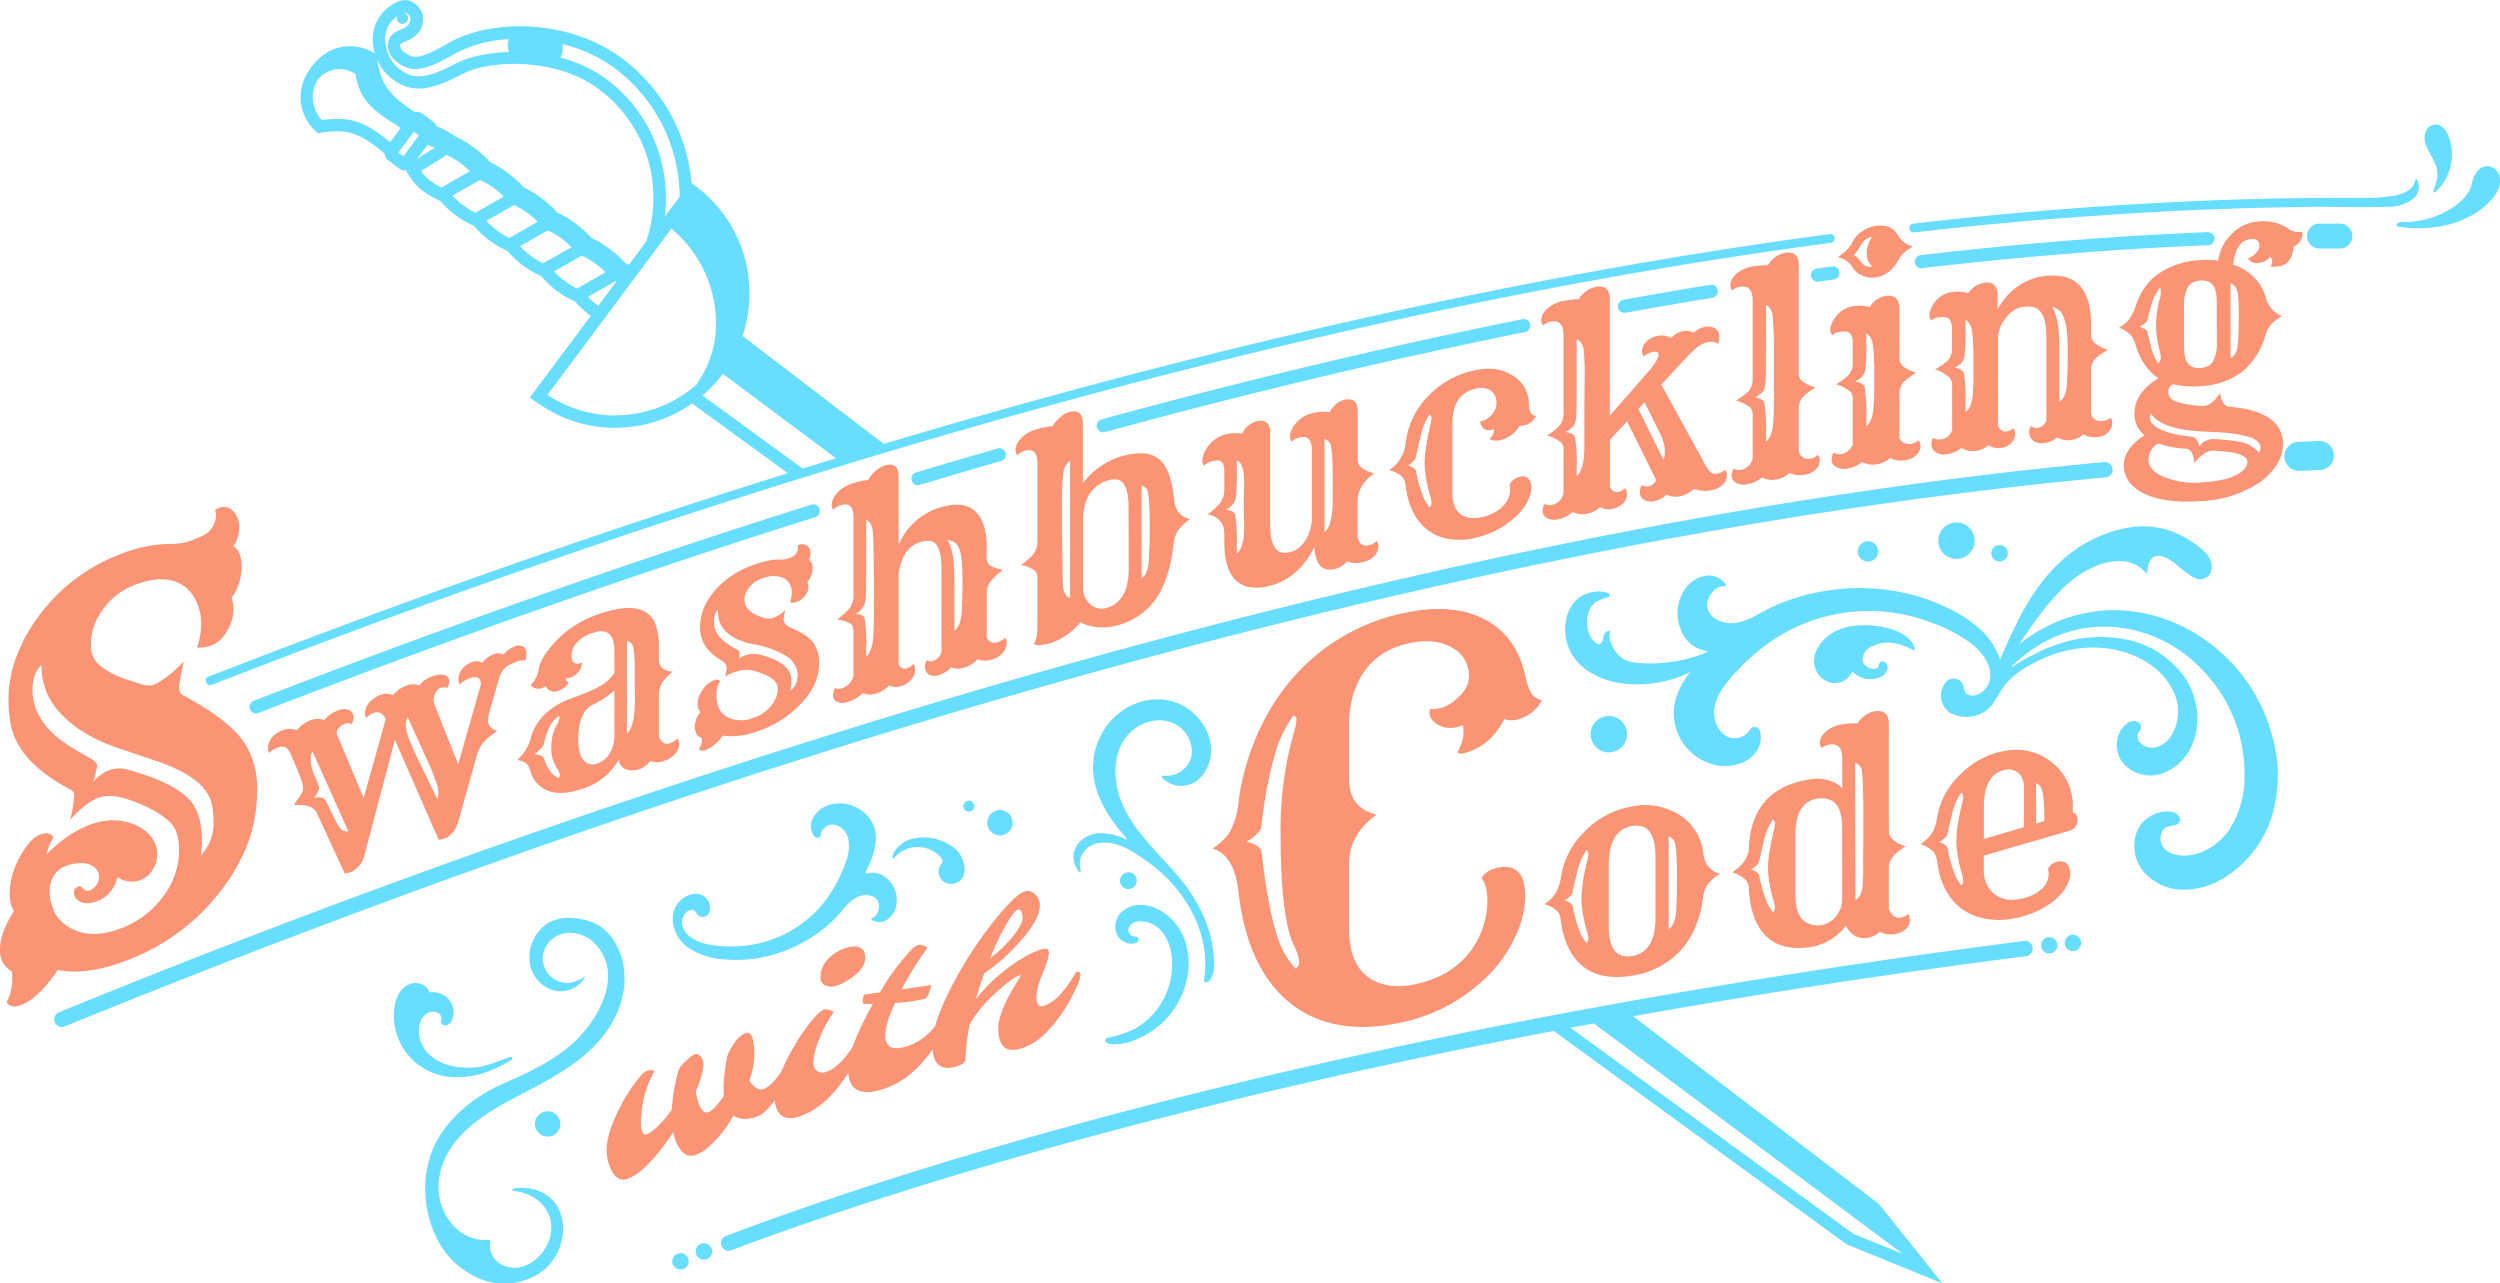 <svg xmlns="http://www.w3.org/2000/svg" viewBox="0 0 601.43 308.77"><defs><style>.cls-1{fill:#67ddff;}.cls-2{fill:#fa9474;}.cls-3,.cls-4{fill:none;stroke:#67ddff;stroke-linecap:round;stroke-miterlimit:10;}.cls-3{stroke-width:6px;}.cls-4{stroke-width:7px;}</style></defs><g id="Layer_2" data-name="Layer 2"><g id="Layer_3" data-name="Layer 3"><polygon class="cls-1" points="463.71 304.27 451.98 289.62 391.28 243.26 381.84 245.02 457.77 301.66 445.88 296.83 376.2 246.08 372.15 246.83 444.26 299.36 467.3 308.76 463.71 304.27"/><path class="cls-1" d="M194.37,113.64,169,95.15a31.34,31.34,0,0,0,3.32-3.3,20.67,20.67,0,0,0,1.57-1.92s0,0,0,0l28.54,21.29,11.43-3.47L178.64,80.82c.31-.91.57-1.83.79-2.76A32.15,32.15,0,0,0,180,66.31c0-.11,0-.23,0-.36A32.22,32.22,0,0,0,167.3,44.74l-.94-.71a41.86,41.86,0,0,0-16.73-30c-13-9.68-31.76-9.45-41.71-3.69-7.34,4.25-8.63,3.72-10.63,2.23-.85-.63-1.18-1.35-.93-2a9.09,9.09,0,0,1,1.18-.6,7.31,7.31,0,0,0,3.37-2.43c1.39-2.27,1.14-4.72-.69-6.3-.87-.76-2.7-2.34-6.17.09A9.7,9.7,0,0,0,89.7,8.48a11.56,11.56,0,0,0,.49,4.39L90,12.72a7,7,0,0,0-.61-.34c-3.23-1.66-9.67-2.69-14.48,3.75-.26.36-.52.74-.77,1.16a11.09,11.09,0,0,0,1.8,14.28l.52.47.7-.1c5.73-.84,8.83-.6,15.39,5.05a.86.86,0,0,0,0,.16,2.09,2.09,0,0,0,.83,1.4l2.63,2a2.13,2.13,0,0,0,1.27.42,2.3,2.3,0,0,0,.45,0,14.21,14.21,0,0,0,3.82,4.84,22.84,22.84,0,0,0,4.4,2.57A22.85,22.85,0,0,0,114,54.34a22.47,22.47,0,0,0,3.72,3.49,22.13,22.13,0,0,0,4.41,2.57,22.11,22.11,0,0,0,3.72,3.49,21.78,21.78,0,0,0,4.4,2.57A22.52,22.52,0,0,0,134,70a22.84,22.84,0,0,0,4.4,2.57A22.4,22.4,0,0,0,142.11,76L127.46,95.64a57.22,57.22,0,0,0,4.93,3.23,32.89,32.89,0,0,0,5,2.26,32.2,32.2,0,0,0,5.3,1.36,31.4,31.4,0,0,0,5.21.43,32.81,32.81,0,0,0,4.72-.35,32,32,0,0,0,13.88-5.51l24.25,17.67ZM135.18,10.57a35.59,35.59,0,0,1,12.66,5.81A38.87,38.87,0,0,1,163.5,47.32l-3.6,4.83a35.6,35.6,0,0,0-14-33.11,32.46,32.46,0,0,0-11.09-5.17,4.42,4.42,0,0,0,.41-3.3ZM92.69,8.75a6.64,6.64,0,0,1,2.9-4.86A1.33,1.33,0,0,0,96,5.46,1.35,1.35,0,1,0,97.63,3.3,1.37,1.37,0,0,0,97,3.06c.55-.15.84.09,1.27.47.9.77.33,1.94,0,2.4a5.49,5.49,0,0,1-2.06,1.28A4.87,4.87,0,0,0,93.73,9.1C93,10.61,93,13,95.5,14.93c3.61,2.69,6.47,2.27,13.92-2a30.1,30.1,0,0,1,13-3.49,3.48,3.48,0,0,0-.3,1.24,3.74,3.74,0,0,0,.4,1.84c-5.13.13-9.72,1.14-12.75,2.72-7.07,3.67-10.69,4.52-14.82.31A9.5,9.5,0,0,1,92.69,8.75Zm.13,8.85c5.87,6,11.78,3.65,18.34.25,6.91-3.59,22.77-4,32.9,3.6a32.57,32.57,0,0,1,11.38,36.68h0l-4.16,5.57h0c-.3-.16-.6-.3-.91-.44a23.31,23.31,0,0,0-3.49-3.22l-.35-.25-.23-.18a21.58,21.58,0,0,0-4.08-2.42A22.2,22.2,0,0,0,138.75,54l-.26-.19-.31-.24a22.13,22.13,0,0,0-4.08-2.42,22.2,22.2,0,0,0-3.47-3.21l-.35-.25-.22-.17A21.64,21.64,0,0,0,126,45.08a21.67,21.67,0,0,0-3.47-3.2l-.22-.16-.35-.27A22,22,0,0,0,117.87,39a21.86,21.86,0,0,0-3.48-3.22l-.25-.18a3.92,3.92,0,0,0-.32-.25,22.6,22.6,0,0,0-4.29-2.52h0a3.27,3.27,0,0,0-.36-.25.71.71,0,0,0-.14-.1,16.54,16.54,0,0,0-4-2.07,2,2,0,0,0-.74-1.05l-2.63-2a2.13,2.13,0,0,0-1.77-.35c-7-4.51-8.29-7.37-9.12-12.71A10.85,10.85,0,0,0,92.82,17.6Zm-11.69,11a29.31,29.31,0,0,0-3.7.27,8,8,0,0,1-.92-9.78,6.63,6.63,0,0,1,9-1.23c1.1,6.42,4.12,8.66,10.91,12.92l-2.57,3.45C88.85,30,85.43,28.59,81.13,28.59Zm15.93,9-1.23-.91,3.72-5,.64.48.58.43-.64.86Zm3.28.62.33-.44,2.2-2.95c.71.28,1.25.52,1.7.73Zm5.84,6.89a19.2,19.2,0,0,1-2.87-1.78,9.32,9.32,0,0,1-2-2.17l6.15-3.88a18.85,18.85,0,0,1,3.43,2.05,19.59,19.59,0,0,1,2.16,1.87Zm8.16,6.08a19.71,19.71,0,0,1-2.91-1.8,19.5,19.5,0,0,1-2.6-2.33l6.64-3.78a19.85,19.85,0,0,1,5.72,4Zm8.15,6.07a19.73,19.73,0,0,1-2.94-1.81A19.12,19.12,0,0,1,117,53.12l6.65-3.78a19.3,19.3,0,0,1,3.52,2.09,20.31,20.31,0,0,1,2.2,1.92Zm8.15,6.08a20,20,0,0,1-5.53-4.12l6.66-3.79a19.54,19.54,0,0,1,3.49,2.07,19.85,19.85,0,0,1,2.22,2Zm8.18,6.08a19.29,19.29,0,0,1-3-1.86,19,19,0,0,1-2.54-2.26l6.67-3.79a19.06,19.06,0,0,1,5.72,4Zm2.6,2,6.69-3.81.21.1L143.9,73.6A20.41,20.41,0,0,1,141.42,71.38Zm26.25,21c-.38.35-.77.68-1.17,1A27.09,27.09,0,0,1,164,95.19,29.37,29.37,0,0,1,131.71,95l12.93-17.34,1.14-1.53,2.71-3.63,2.44-3.27.18-.24,2.74-3.68,4.28-5.74L161.5,55c.38.31.74.63,1.1.95a29.78,29.78,0,0,1,9.63,23.22h0a26.37,26.37,0,0,1-.34,3,24.18,24.18,0,0,1-1,3.83c-.15.45-.32.89-.5,1.33a23.63,23.63,0,0,1-2.09,4Z"/><path class="cls-2" d="M162,272.33q-6.4,9.62-11,11.27-2.18.78-3.67-1.62a10.6,10.6,0,0,1-1.38-5.28c0-2.46.86-5.6,2.76-9.43a40.56,40.56,0,0,1,5.39-8.42,4.17,4.17,0,0,1,1.61-1.27l0,0a2.57,2.57,0,0,1,1.74.07,24.75,24.75,0,0,0-3.11,10.09,18.61,18.61,0,0,0-.15,2.51c.05,2.07.52,3,1.42,2.62a8.68,8.68,0,0,0,2.65-1.93A29.12,29.12,0,0,0,161.6,267a45.44,45.44,0,0,1,1.37-8.55,6,6,0,0,1,.62-1.66,10.81,10.81,0,0,1,.76-.93c.31-.32.62-.63,1-.93a6.39,6.39,0,0,1,1.71-1.28,1.08,1.08,0,0,1,.88,0,1.87,1.87,0,0,1,.64.53,2.64,2.64,0,0,1,.64,1.67q.06,2.28-1.83,6.73.57,3.91,2,4.88a1.1,1.1,0,0,0,1.05.08c.9-.33,2.12-1.6,3.64-3.83a2,2,0,0,1,0-.34v-.4a33.35,33.35,0,0,1,.26-4.93,29.33,29.33,0,0,1,.7-4.18q.25-.63.66-1.41a15.93,15.93,0,0,1,1-1.57,6,6,0,0,1,2.32-2.2c.65-.23,1.11-.25,1.37,0a2.09,2.09,0,0,1,.64,1,15,15,0,0,1,.44,3.84,19.53,19.53,0,0,1-1.21,6.47c1.2,1.73,2.35,2.39,3.44,2,1.37-.5,2.89-2.05,4.56-4.67a27.24,27.24,0,0,0,1.4-2.51q1.13-.48,1.14.57,0,1.54-2.3,5.95a21.08,21.08,0,0,1-4.69,6.27,5.53,5.53,0,0,1-1.59,1c-2.36.85-4.3.78-5.8-.21a27.41,27.41,0,0,1-6.66,8.13,8.94,8.94,0,0,1-2.31,1.29,3,3,0,0,1-2,.12,3.37,3.37,0,0,1-1.53-1.08A9.47,9.47,0,0,1,162,272.33Z"/><path class="cls-2" d="M187,267.12a6.14,6.14,0,0,1-.6-2.76,12.63,12.63,0,0,1,.64-3.92,35.74,35.74,0,0,1,1.75-4.47c.72-1.52,1.52-3,2.42-4.54s1.79-2.86,2.68-4.08q2.93-4,4.34-4.46a2,2,0,0,1,1.36.1,3.55,3.55,0,0,1,1,.5,29.47,29.47,0,0,0-4.62,9.9,10.05,10.05,0,0,0-.27,2.48,2.12,2.12,0,0,0,3,2,7.21,7.21,0,0,0,2.3-1.26,16.57,16.57,0,0,0,2.07-2,25.15,25.15,0,0,0,3.49-5.22c.75-.3,1.14-.1,1.16.61a9,9,0,0,1-1,3.11,40.75,40.75,0,0,1-2,3.93,40.06,40.06,0,0,1-2.3,3.48,28.75,28.75,0,0,1-2.83,3.31,18.15,18.15,0,0,1-7.15,4.72Q188.49,269.89,187,267.12Zm18.81-32.63a13.84,13.84,0,0,1-2.22,1.56,12.23,12.23,0,0,1-2.07,1,5.65,5.65,0,0,1-1.59.3,3.08,3.08,0,0,1-1.28-.24,1.9,1.9,0,0,1-1.26-1.83,5.88,5.88,0,0,1,.39-2.34,6.61,6.61,0,0,1,1.24-2,9.69,9.69,0,0,1,4.27-2.81c1.67-.55,2.89-.59,3.68-.12a2.39,2.39,0,0,1,1.2,2.12,4.12,4.12,0,0,1-.66,2.44A9.45,9.45,0,0,1,205.84,234.49Z"/><path class="cls-2" d="M212.25,262.07q-8.07,2.52-8.24-4.67-.12-5,6-15.89c-.43,0-.82,0-1.18,0H208a.41.41,0,0,1-.41-.26,1.53,1.53,0,0,1-.06-.59,4.59,4.59,0,0,1,.32-1.39l3.84-.53a55.63,55.63,0,0,1,7.55-10.25,4.7,4.7,0,0,1,1.38-1.07,2,2,0,0,1,.72-.11,4,4,0,0,1,.66.11,2.38,2.38,0,0,1,1.13.58,79.58,79.58,0,0,0-6.22,10q5.82-.75,7.12-1.08c-.42,2-.92,3.15-1.51,3.34a34.26,34.26,0,0,1-7.2,1q-2.4,5.16-2.34,8.06.09,4,5.21,2.38,5.73-1.8,9.29-8.76c.76-.3,1.15-.09,1.16.62a8.25,8.25,0,0,1-1,3.11,38.85,38.85,0,0,1-2,3.86,37.23,37.23,0,0,1-2.4,3.44,29.41,29.41,0,0,1-3,3.31A20.39,20.39,0,0,1,212.25,262.07Z"/><path class="cls-2" d="M230,256.59q-5.55,1.62-5.71-5-.12-5.61,5.61-16.06a94.41,94.41,0,0,1,11-16.13c2.51-2.93,4.38-4.56,5.61-4.92a2.38,2.38,0,0,1,2.42.6,3.37,3.37,0,0,1,1.22,2.5,6.58,6.58,0,0,1-.54,2.77,17.32,17.32,0,0,1-1.56,2.79,31.1,31.1,0,0,1-2.31,3c-.9,1-1.84,2-2.85,3a38.72,38.72,0,0,1-6.12,5c-.69,1.9-1.37,4-2,6.23a41.58,41.58,0,0,1,11.85-10.23,17.78,17.78,0,0,1,3.69-1.68c1-.29,1.61-.29,1.82,0a1.91,1.91,0,0,1,.15,1.41,12.46,12.46,0,0,1-.68,2.25l-1,2.68a16.48,16.48,0,0,0-1.29,4.92c0,1.86.63,2.62,1.77,2.29a9.87,9.87,0,0,0,4.16-3,23.67,23.67,0,0,0,3.53-5.08c.76-.28,1.15-.06,1.17.65a8.85,8.85,0,0,1-1,3c-.68,1.47-1.35,2.76-2,3.88s-1.4,2.25-2.23,3.39a29.42,29.42,0,0,1-2.67,3.17,14.81,14.81,0,0,1-6.22,4.18c-2,.58-3.44.46-4.3-.36s-1.33-2.24-1.37-4.24q-.09-3.85,4.24-10.93c.89-1.45,1.27-2.16,1.15-2.13-1.35.4-3.4,1.88-6.13,4.46a31,31,0,0,0-6.09,7.32,48.78,48.78,0,0,0-1.06,8.51C232.19,255.59,231.46,256.16,230,256.59Zm8.16-26a33.66,33.66,0,0,0,5.57-5.39q2.32-2.91,2.28-4.53a3.16,3.16,0,0,0-.32-1.39c-.21-.4-.47-.55-.78-.46a3,3,0,0,0-1.2,1.07,22.74,22.74,0,0,0-1.61,2.47A67.91,67.91,0,0,0,238.14,230.63Z"/><path class="cls-2" d="M44.3,167.41a1.93,1.93,0,0,1-1.21-1.87,17,17,0,0,1,.35-2.67l.74-3.76a29.75,29.75,0,0,1-4,3.69c-.66.46-1.25.86-1.79,1.2a9.06,9.06,0,0,1-1.61.82,5.78,5.78,0,0,1-3.1-.32l-2.77-.89q-5.24-1.7-7.65-4.28a6.45,6.45,0,0,1-1.38-4.52,13.78,13.78,0,0,1,2.76-8,16.42,16.42,0,0,1,7.54-6q7.25-2.86,11.74-.06a9.06,9.06,0,0,1,3.3,3.92,12.54,12.54,0,0,1,1.18,5.38,17.51,17.51,0,0,1-1,5.7,8,8,0,0,0,4-.7,7.78,7.78,0,0,0,3.16-3.16,10.53,10.53,0,0,0,1.18-2.54,9,9,0,0,0,.43-2.71,9.53,9.53,0,0,0-.46-2.82,12.94,12.94,0,0,0,2.42-7.38c0-2.6-.66-4.26-2-5A7.52,7.52,0,0,0,57.53,127,5.47,5.47,0,0,0,56,122.84a3.33,3.33,0,0,0-1.55-.84,2.74,2.74,0,0,0-1.59.1,4,4,0,0,0-1.12.63,3.81,3.81,0,0,1,.23,1.46,5.61,5.61,0,0,1-.75,2.39,4.84,4.84,0,0,1-1.87,2,23.23,23.23,0,0,1-2.38,1.1,14.45,14.45,0,0,1-5.64,1.17,33.18,33.18,0,0,0-12.77,2.63A43.24,43.24,0,0,0,9.67,147.75a38.59,38.59,0,0,0-5.61,10,28.13,28.13,0,0,0-2,9.89,32.44,32.44,0,0,0,.64,7.21q1.83,7.8,11.91,13.79l2.12,1.2c.73.37,1.1.77,1.1,1.18a24,24,0,0,1-1,6.26q3.68-4.11,6.73-5.32c2-.78,4.66-.58,8,.62Q38,194.87,41.08,198q2,2,2,6.47a18.38,18.38,0,0,1-4.14,11.59,22.11,22.11,0,0,1-9.38,7.11q-8.22,3.24-13.52-.48a10.2,10.2,0,0,1-2.93-3.15c-.26-.6-.62-1.72-.66-1.85a11,11,0,0,1-.52-2.85,8.4,8.4,0,0,1,.35-2.73,6.53,6.53,0,0,1,.6-1.35,5.86,5.86,0,0,1,2-2,11.31,11.31,0,0,1,3.15-1c1.89-.32,4-.13,5.26,1.48a2.79,2.79,0,0,1,.42,2.54,3.63,3.63,0,0,1-2.06,2.41,1.39,1.39,0,0,1-1.27-.08,4.15,4.15,0,0,1-.56-.55c-.68-.68-1.58-.17-1.93.58a2.18,2.18,0,0,0,.94,2.49,3.86,3.86,0,0,0,2.5.64,7.65,7.65,0,0,0,6.82-6,.2.2,0,0,1,.32-.12,6,6,0,0,0,7.07-.45,7,7,0,0,0,1.94-7.26C36,198.9,30.39,197,26,197.38a17,17,0,0,0-4.81,1.19,27.27,27.27,0,0,0-6.88,4.14,28.6,28.6,0,0,0-3.09,2.86,12.19,12.19,0,0,1,1.66-4.11c-.66-1.06-1.76-1.28-3.31-.67s-3.14,2.37-4.75,5.27A19,19,0,0,0,3,210.4a17.28,17.28,0,0,0-.66,4.71,8.06,8.06,0,0,0,1,4.1Q0,224.49,0,228.29a5.77,5.77,0,0,0,2.88,5.45,4.33,4.33,0,0,1,.05.66v.93a11.21,11.21,0,0,1-1.32,5.72q.92,1.74,3.57.69,4.14-1.63,8.74-8.4,7.26,1.41,17.09-2.48a50.8,50.8,0,0,0,22.72-17.38,43.5,43.5,0,0,0,6.05-11,36.48,36.48,0,0,0,2.07-12.51,19.75,19.75,0,0,0-3.17-11.43Q55.07,173.19,44.3,167.41Zm4,38.37a23.74,23.74,0,0,0,.28-3.95q-.11-6.32-3-9.46-4-4.25-15.07-7.28a7.49,7.49,0,0,0-4.78.4,11,11,0,0,0-3.28,2.59c0-.18.12-.46.24-.83s.22-.77.31-1.18.21-.95.35-1.62-.4-1.35-1.59-2l-3.45-2Q7.82,174.46,7.82,166q0-4.14,2.19-6a15.84,15.84,0,0,0,4.37,11.39q5.24,5.85,15.31,9l8.17,2.77a40.07,40.07,0,0,1,5.89,2.5,21.13,21.13,0,0,1,3.89,2.58,12.28,12.28,0,0,1,2.61,3.26q1.13,2,1.13,6.43A11.23,11.23,0,0,1,48.33,205.78Z"/><path class="cls-2" d="M126.33,158.91a3.83,3.83,0,0,0,.31-1.72,1.84,1.84,0,0,0-.77-1.63,2.32,2.32,0,0,0-2.14,0,6,6,0,0,0-2.54,1.89,3.08,3.08,0,0,0-2.55,0,5.68,5.68,0,0,0-2.58,2,2.82,2.82,0,0,0-2.57-.14,5,5,0,0,0-2.35,1.69,3.74,3.74,0,0,0-.85,2.17,2.59,2.59,0,0,0,.35,1.5,6.27,6.27,0,0,1,2.3-1.47c1.78-.65,2.71-.18,2.77,1.4l-5.48,19.24-5.76-14.46.06.15a4.21,4.21,0,0,1-.19-1.36,3.17,3.17,0,0,1,.46-1.59,2.32,2.32,0,0,1,1.24-1.08,2,2,0,0,1,1.54,0,2.49,2.49,0,0,0,.48-1.48,1.48,1.48,0,0,0-1.2-1.61,3.08,3.08,0,0,0-1.28-.09,10.18,10.18,0,0,0-2.09.58,5.94,5.94,0,0,0-2.58,2,4.28,4.28,0,0,0-3.22.06,7.34,7.34,0,0,0-3.15,2.28,3.51,3.51,0,0,0-3-.06,6,6,0,0,0-2.72,1.88,3.83,3.83,0,0,0-1,2.32c0,.71.11,1.15.34,1.31A4.19,4.19,0,0,1,90,171.49c1.15-.42,2.08.07,2.8,1.47L87.49,192,81,176.5A2,2,0,0,1,81.6,175a2.39,2.39,0,0,1,.57-.49,5.3,5.3,0,0,1,1-.44,1.87,1.87,0,0,1,1.4.1,2.55,2.55,0,0,0,.47-1.48,1.92,1.92,0,0,0-1-1.86,3.5,3.5,0,0,0-2.8.13A7.45,7.45,0,0,0,78,173.24a4.51,4.51,0,0,0-3.36.08,7,7,0,0,0-3.19,2.36,4.7,4.7,0,0,0-3.42,0,5.51,5.51,0,0,0-2.7,1.87,4,4,0,0,0-.85,2.27c0,.71.12,1.15.35,1.31a4.49,4.49,0,0,1,2-1.28,2.36,2.36,0,0,1,2.08.05,4.81,4.81,0,0,1,1.23,2l1.29,3c.34.84.62,1.55.84,2.14s.38,1.09.49,1.5a5.86,5.86,0,0,1,.15,1.39c0,.51-.75,1.73-2.26,3.67l1.82.07c2,.11,3.24.78,3.78,2l6.68,14.43a5.21,5.21,0,0,0,1.37-.26,4,4,0,0,0,1.15-.66,6.25,6.25,0,0,0,2.2-3.34L95,178l10.52,24a5,5,0,0,0,1.41-.28c1.52-.55,2.62-1.87,3.31-4l4.51-16.14a9.06,9.06,0,0,1,1.76-3.22,16,16,0,0,1,3.24-2.55,2.24,2.24,0,0,1-1.41-.62,3.49,3.49,0,0,1-.65-.74,2.24,2.24,0,0,1-.27-1.23,8,8,0,0,1,.35-2.05l2.27-7.85a5.08,5.08,0,0,1,2.61-3.43,13.65,13.65,0,0,1,1.75-.74A3.42,3.42,0,0,1,126.33,158.91ZM82.1,199.5a7.45,7.45,0,0,1-1.29-1.91l-1.73-3.5c-.17-.38-.32-.7-.44-.94l-.44-.75c-.36-.54-1.27-.7-2.74-.48a3.07,3.07,0,0,0,.91-1.2,2.67,2.67,0,0,0,.28-.66,2.16,2.16,0,0,0,.08-.75,8.86,8.86,0,0,0-.8-2.13,14.72,14.72,0,0,1-1-2.83,5,5,0,0,1-.16-.93c0-.27,0-.69,0-1.28a1.87,1.87,0,0,1,.44-1.33L83.8,200A2,2,0,0,1,82.1,199.5Zm23.09-7.27-5.57-11.54-.7-1.7c-.25-.55-.47-1.09-.66-1.6a14.41,14.41,0,0,1-.46-1.47,7.41,7.41,0,0,1-.17-1.65,3.77,3.77,0,0,1,.44-1.77l5.64,12.43.85,2.21c.23.6.42,1.12.55,1.54a9.4,9.4,0,0,1,.29,1.07,8,8,0,0,1,.07,1.24A2.26,2.26,0,0,1,105.19,192.23Z"/><path class="cls-2" d="M161.14,178.81q-1.71.58-2.64-1.62V167.14a5.8,5.8,0,0,1,.86-3,12.18,12.18,0,0,1,2.57-2.61,3.8,3.8,0,0,1-2.65-.82,3.26,3.26,0,0,1-.78-2.41v-2.72a15.43,15.43,0,0,0-.79-5.36q-2.42-6.28-13.36-2.59a25.63,25.63,0,0,0-10.86,6.85q-3.53,3.84-3.9,6.55a6.58,6.58,0,0,1-1.94,3.77,2,2,0,0,0,1.19.8,2.44,2.44,0,0,0,1.37,0,5.23,5.23,0,0,0,1.09-.51,2.3,2.3,0,0,0,2.92,1.13,4.35,4.35,0,0,0,2.67-2.14c-.51,0-.76-.27-.76-.85v-.1a3.16,3.16,0,0,0,1.23-.19,4.09,4.09,0,0,0,2.67-3.51c-1.69.62-2.54.05-2.54-1.69a4.69,4.69,0,0,1,1.26-3.15,8.57,8.57,0,0,1,3.87-2.33c1.74-.59,3-.52,3.9.22s1.29,2.21,1.29,4.42v5a10.21,10.21,0,0,1-3.43,3.13,21.2,21.2,0,0,1-2.7,1.35q-1.52.65-4.7,1.81a17.51,17.51,0,0,0-5.81,3.55,12.64,12.64,0,0,0-3.49,5.83,10.2,10.2,0,0,1-3.27,5.26,5.5,5.5,0,0,1,2,.7,2.71,2.71,0,0,1,1.11,1.78,7.15,7.15,0,0,0,2.1,3.55q3.53,3.27,10.57.89a15.28,15.28,0,0,0,8.66-6.95,2.84,2.84,0,0,0,1.84,2.32,3.48,3.48,0,0,0,1.45.2A7.14,7.14,0,0,0,154,185a6.35,6.35,0,0,0,2.43-1.89,5,5,0,0,0,3.36-.07,5.49,5.49,0,0,0,2.72-1.79,3.62,3.62,0,0,0,.9-2.13,2.12,2.12,0,0,0-.44-1.44A4,4,0,0,1,161.14,178.81Zm-26.79,8.38c-1.61-.77-2.77-2.37-3.49-4.78q-.2-.67-2.22-1,2.09-1.71,2.22-2.46a14.84,14.84,0,0,1,1.58-4.52,8.06,8.06,0,0,1,1.91-2.16.38.38,0,0,1,.28.39,3.83,3.83,0,0,1-.41,1.2l-.52,1a9.32,9.32,0,0,0-.54,1.27,9.21,9.21,0,0,0-.38,1.62,20,20,0,0,0-.15,2.9,8.79,8.79,0,0,0,1.59,4.52,2.64,2.64,0,0,1,.45,1.26A1,1,0,0,1,134.35,187.19ZM147.81,177a8.05,8.05,0,0,1-1.08,4.15,5.41,5.41,0,0,1-2.89,2.48,2.92,2.92,0,0,1-3.59-.9,5.81,5.81,0,0,1-.85-2.06,11.76,11.76,0,0,1-.29-2.65c0-4.49,1.16-7.31,3.49-8.48a20.53,20.53,0,0,0,5.21-3.47Zm4.95-8.61q-.09,6.66-1.94,8.06V154.15a2.19,2.19,0,0,1,1.15.71c.4.41.64,2,.73,4.79,0,.78,0,1.59,0,2.45s0,1.89,0,3.09Z"/><path class="cls-2" d="M190,150.9c-1-.54-1.47-1.13-1.47-1.78a13.76,13.76,0,0,1,.38-2.36,7.87,7.87,0,0,1-3.22,2,5.48,5.48,0,0,1-3.07-.53,6.61,6.61,0,0,1-2.61-1.64,3.3,3.3,0,0,1-.69-1.11,4.07,4.07,0,0,1-.21-1.37,3.85,3.85,0,0,1,.35-1.57,6.65,6.65,0,0,1,4.35-3.53,6.4,6.4,0,0,1,4.4-.06,3.53,3.53,0,0,1,1.63,1.32,3.84,3.84,0,0,1,.64,2.19,7.4,7.4,0,0,1-.42,2.46,3,3,0,0,0,1.85-.22,3.89,3.89,0,0,0,1.7-1.34,3.29,3.29,0,0,0,.89-2,2.83,2.83,0,0,0-.29-1.38,4.82,4.82,0,0,0,1.28-3.12,2.45,2.45,0,0,0-.89-2.2,3.37,3.37,0,0,0,.38-1.68,2.13,2.13,0,0,0-.77-1.68,2.06,2.06,0,0,0-1.75-.31,2.16,2.16,0,0,0-.58.25,1.9,1.9,0,0,1,.1.72,2.3,2.3,0,0,1-.5,1.21,3.19,3.19,0,0,1-1.74,1.13,5.87,5.87,0,0,1-2.1.33,15.56,15.56,0,0,0-1.71.05,19.54,19.54,0,0,0-3.94,1,21.69,21.69,0,0,0-9.74,6.09,15.66,15.66,0,0,0-2.83,4.26,11.87,11.87,0,0,0-1,4.83,8,8,0,0,0,1.21,4.44,8.31,8.31,0,0,0,1.61,1.9,15.91,15.91,0,0,0,2.29,1.67,2.16,2.16,0,0,1,1.27,1.78,6.46,6.46,0,0,1-.41,2.15,8.53,8.53,0,0,1,2.62-1.17,7.36,7.36,0,0,1,5.2,0,13.07,13.07,0,0,1,3.41,1.53,4.25,4.25,0,0,1,1.09,1.11,2.74,2.74,0,0,1,.42,1.57,5.31,5.31,0,0,1-.45,2,8.64,8.64,0,0,1-5.62,4.91,7.49,7.49,0,0,1-6.13-.26,4.74,4.74,0,0,1-1.87-1.92,7.08,7.08,0,0,1-.68-3.35,5.72,5.72,0,0,1,.86-3.34c-.28-.38-.74-.47-1.37-.27a5.76,5.76,0,0,0-2.72,2.14,8.83,8.83,0,0,0-.94,1.66,5.22,5.22,0,0,0-.37,2,2.77,2.77,0,0,0,.64,1.87,6.66,6.66,0,0,0-1.34,3.29,4,4,0,0,0,.42,2,1.6,1.6,0,0,0,1.16.86,2.33,2.33,0,0,1,.15.9,3.14,3.14,0,0,1-.74,1.77q.42.75,1.53.39a9.38,9.38,0,0,0,4.19-3.51,17.42,17.42,0,0,0,7.82-.85,25.76,25.76,0,0,0,10.75-6.55,18.38,18.38,0,0,0,3.39-4.68,12,12,0,0,0,1.24-5.43,8.13,8.13,0,0,0-1.43-4.91C194.58,153.24,192.7,152,190,150.9Zm-21.77,25.7.41.64s0,.08.05.12Zm23.56-13a4.1,4.1,0,0,1-1.76,2.6,5.74,5.74,0,0,0,.38-2.33c0-2.62-1.83-4.52-5.49-5.73-2.3-.94-4.22-1.08-5.78-.43-.63.27-1.08.48-1.34.62a5,5,0,0,0,.13-1.28c0-.33-.22-.61-.67-.82a14.53,14.53,0,0,1-4.15-3,5.36,5.36,0,0,1-1.31-3.63,3.63,3.63,0,0,1,.93-2.9q-.28,6.43,8.39,8.28a21.17,21.17,0,0,1,8,2.86,5.53,5.53,0,0,1,2.8,4.62A4.7,4.7,0,0,1,191.75,163.57Z"/><path class="cls-2" d="M240.06,154.45a1.88,1.88,0,0,1-2.67-1.28V142.68a4.82,4.82,0,0,1,.9-2.78,18,18,0,0,1,3-2.81,8,8,0,0,1-3.24-1.14,2.51,2.51,0,0,1-.68-2.08v-2.25a16.86,16.86,0,0,0-.7-5.18q-2.22-6.81-10.31-4.4a15.62,15.62,0,0,0-10.18,9.09V114.61q0-3.61-3.31-2.63a7.4,7.4,0,0,0-4,3.5,17.75,17.75,0,0,0-3.6.76,8.76,8.76,0,0,0-3.85,2.29,5.61,5.61,0,0,0-1,1.47,3.39,3.39,0,0,0-.34,1.43,1.73,1.73,0,0,0,.45,1.19,3.88,3.88,0,0,1,1.8-1.11q3-.89,3,2.93v19a5,5,0,0,1-1.06,3,17.52,17.52,0,0,1-2.86,2.56,9.28,9.28,0,0,1,3.31,1.12c.4.28.61,1,.61,2.1v10.32a4.21,4.21,0,0,1-2.67,3,2.43,2.43,0,0,1-1.8,0,3.69,3.69,0,0,0-.45,1.88,1.7,1.7,0,0,0,.92,1.4,3.39,3.39,0,0,0,2.79,0,7.74,7.74,0,0,0,3.36-2.07,4.89,4.89,0,0,0,3.3.09,6.93,6.93,0,0,0,3.12-1.94,3.7,3.7,0,0,0,2.83.17,5.06,5.06,0,0,0,2.5-1.58,3.55,3.55,0,0,0,.93-2.28q0-1.16-.48-1.44a3.36,3.36,0,0,1-1.48,1,1.52,1.52,0,0,1-2-1V138.13a11.47,11.47,0,0,1,.55-2.64q1.31-4.08,4.65-5.07a6.41,6.41,0,0,1,2.09-.29q3,.1,3,6.63v20a3.15,3.15,0,0,1-2,2.25,1.93,1.93,0,0,1-1.48-.17,2,2,0,0,0-.48,1.32,2.27,2.27,0,0,0,.93,2.13,3,3,0,0,0,2.49.1,6.17,6.17,0,0,0,2.81-1.84,4.47,4.47,0,0,0,3.16.06,7.42,7.42,0,0,0,3.26-2,5.24,5.24,0,0,0,3.44.05,5,5,0,0,0,2.71-1.73,3.74,3.74,0,0,0,.85-2.15,2.08,2.08,0,0,0-.35-1.36A3.86,3.86,0,0,1,240.06,154.45Zm-29.8-11.13v3c0,.25,0,.63,0,1.13s0,1.35-.05,2.54-.06,2.28-.12,3.26c-.18,2.24-.74,3.83-1.71,4.76v-2.18a38.36,38.36,0,0,0-.38-7.12c-.17-.6-.9-.94-2.18-1a4.69,4.69,0,0,0,2.18-2.36q.09-.41.24-1.23c.1-.55.14-3.14.14-7.77V125.05c.73.28,1.25,1.07,1.55,2.39.15.63.24,3.89.28,9.8l.07,3.26Zm21.13,3.49q-.19,3.81-1.8,4.93V139.68c0-1.55-.06-3.12-.19-4.74a15,15,0,0,0-1.42-5.07,5.62,5.62,0,0,1,1.64.6,2.83,2.83,0,0,1,1.11,1.41,10.7,10.7,0,0,1,.63,3c.12,1.28.19,3,.19,5S231.5,144.28,231.39,146.81Z"/><path class="cls-2" d="M282.44,120.07c-.49-5.13-1.82-8.44-4-9.9a6.58,6.58,0,0,0-3.82-1.11,16.12,16.12,0,0,0-4.2.54,17.5,17.5,0,0,0-3.26,1.19,19.36,19.36,0,0,0-6.66,5.4V101.85q0-3.61-3.33-2.71-2,.56-4,3.4a18.13,18.13,0,0,0-3.65.69,8.48,8.48,0,0,0-3.88,2.2,5.66,5.66,0,0,0-1,1.45,3.42,3.42,0,0,0-.34,1.41,1.76,1.76,0,0,0,.45,1.2,3.86,3.86,0,0,1,1.82-1.06c2-.55,3,.46,3,3v19a4.78,4.78,0,0,1-1.07,3,17,17,0,0,1-2.87,2.49,7.79,7.79,0,0,1,3.33,1.37,2.48,2.48,0,0,1,.61,2v9.31c0,1,0,2.18-.06,3.4a5.85,5.85,0,0,1-.78,2.93c.5.44,1.83.37,4-.22a15.38,15.38,0,0,0,7.18-5,7.45,7.45,0,0,0,2,.78,12.91,12.91,0,0,0,6.73,0,16.39,16.39,0,0,0,9.73-6.84q3.06-4.7,4-13a7.32,7.32,0,0,1,1-3,13.76,13.76,0,0,1,2.91-2.77C284,124.34,282.66,122.76,282.44,120.07Zm-25,23.74a1.61,1.61,0,0,1-1.05-.74,3.49,3.49,0,0,1-.59-1.59c-.09-.63-.16-2.14-.2-4.54,0-1.11,0-2.7-.06-4.76s-.05-3.69-.07-4.89v-6.23a53.66,53.66,0,0,1,.36-7.4,4.19,4.19,0,0,1,1.61-2.85Zm14.1-7.06q0,8-5.4,9.51a3.92,3.92,0,0,1-3.81-.87,5.07,5.07,0,0,1-1.78-4.17V125.07a12.36,12.36,0,0,1,.55-3.9,7.9,7.9,0,0,1,5.59-5.65,4.86,4.86,0,0,1,2-.15q2.81.41,2.81,6.71Zm4.88-2.5c-.11,2.53-.7,4.16-1.78,4.87V116.81a2.43,2.43,0,0,1,1.16.75q.62.64.75,5.5c0,.86,0,1.7.05,2.51s0,1.83,0,3.05S276.53,131.71,276.4,134.25Z"/><path class="cls-2" d="M329.3,131.17q-2.08.51-2.7-1.92v-8.64c0-2.6,1.32-4.84,4-6.74a7.29,7.29,0,0,1-3.39-1.65,3,3,0,0,1-.58-2.13V99q0-3.61-3.36-2.79a5.64,5.64,0,0,0-3.38,2.94,11.13,11.13,0,0,0-4.28.28,7.27,7.27,0,0,0-3.89,2.43,5.78,5.78,0,0,0-1.05,1.65,4,4,0,0,0-.35,1.52,1.81,1.81,0,0,0,.46,1.21,3.71,3.71,0,0,1,1.82-1c2-.5,3,.53,3,3.07v17A11.35,11.35,0,0,1,314,130.1a7.48,7.48,0,0,1-1.59,1.72,5.36,5.36,0,0,1-2,1,4.59,4.59,0,0,1-2,.1q-2.87-.57-2.86-6.93V104.15q0-3.62-3.36-2.79a5.66,5.66,0,0,0-3.38,2.94,11,11,0,0,0-4.23.27,7.83,7.83,0,0,0-5,4.66,4.84,4.84,0,0,0-.35,1.62,1.79,1.79,0,0,0,.46,1.21,3.32,3.32,0,0,1,1.56-1,13.69,13.69,0,0,1,1.4-.28c1.26-.15,1.89.73,1.89,2.62V118a5.46,5.46,0,0,1-1,3,14.17,14.17,0,0,1-3,2.71q4,.9,4,4.79v2.07q0,6.17,2.6,8.88a6.27,6.27,0,0,0,3.35,1.79,12.49,12.49,0,0,0,5.26-.38,14.15,14.15,0,0,0,6-3.3,18.45,18.45,0,0,0,4.47-6q.36,6.45,4.95,5.32a6,6,0,0,0,2.9-1.78,6.26,6.26,0,0,0,3.72.15,5.35,5.35,0,0,0,2.9-1.58,3.24,3.24,0,0,0,.92-2.05,2.2,2.2,0,0,0-.45-1.48A3.69,3.69,0,0,1,329.3,131.17Zm-30-5.21a27.39,27.39,0,0,1-.16,3.79c-.42,1.93-.95,3.06-1.6,3.37V131a38.68,38.68,0,0,0-.39-7.18c-.17-.62-.91-1-2.21-1.16a6.83,6.83,0,0,0,1.58-1.24,3.82,3.82,0,0,0,.78-1.67,49.27,49.27,0,0,0,.24-6.71v-2.18q1,0,1.56,2.4a23.72,23.72,0,0,1,.2,3.9l-.1,4.45Zm21.34-5.91q-.09,6.66-2,7.89V105.63a2.45,2.45,0,0,1,1.17.8q.61.66.75,4.86c0,.77,0,1.59.05,2.45s0,1.89,0,3.09Z"/><path class="cls-2" d="M358.32,105.53a1.65,1.65,0,0,0,1.17.43,5,5,0,0,0,1.48-.07,6.58,6.58,0,0,0,1.31-.45,7.67,7.67,0,0,0,3.3-3,4.84,4.84,0,0,0,1.15-.12,4,4,0,0,0,2.75-2.24c-1.12-.2-1.67-1.12-1.67-2.75a7.82,7.82,0,0,0-3.64-6.81q-3.82-2.64-9.42-1.42a21.54,21.54,0,0,0-11,6,19.22,19.22,0,0,0-5.56,11.34,9,9,0,0,1-4,6.67,7.19,7.19,0,0,1,3.24,1.67,4.38,4.38,0,0,1,.75,2.18q.88,7.06,5.17,10.46a11.46,11.46,0,0,0,5.07,2.22,15.79,15.79,0,0,0,6.25-.18A21.78,21.78,0,0,0,361,127a20.05,20.05,0,0,0,2.83-2,15.74,15.74,0,0,0,2.34-2.35,11.21,11.21,0,0,0,1.62-2.67,6.67,6.67,0,0,0,.61-2.66,3.13,3.13,0,0,0-.59-2,1.85,1.85,0,0,0-2-.66,3.53,3.53,0,0,0-2.65,2,4.68,4.68,0,0,1,.13,1.18,5.66,5.66,0,0,1-1.8,4,8.74,8.74,0,0,1-2.18,1.58,11,11,0,0,1-2.86,1,7.63,7.63,0,0,1-2.81.15q-4.26-.59-4.26-6.27V102.06q0-7.29,5.53-8.51a4.69,4.69,0,0,1,3.73.4A3.47,3.47,0,0,1,360,97a3.67,3.67,0,0,1-.4,1.72,5,5,0,0,1-3.53,2.69c.35,1.66,1.26,2.33,2.75,2l.26-.06a2.07,2.07,0,0,0,.36-.11A2.81,2.81,0,0,1,358.32,105.53Zm-14.24,13.81a6.91,6.91,0,0,1,.29,1.81,1.36,1.36,0,0,1-.45.94,14.83,14.83,0,0,1-1.28-2,31.89,31.89,0,0,1-2-6.77c-.11-.56-.75-1-1.93-1.29,1.18-.81,1.82-1.52,1.93-2.13q.47-2.23,1.18-5.21a14.53,14.53,0,0,1,2.1-5,1.14,1.14,0,0,1,.45,1.07,8.07,8.07,0,0,1-.29,1.6c-.31,1.23-.59,2.64-.85,4.21-.15.82-.27,1.62-.36,2.41a30.44,30.44,0,0,0-.13,3.24A31.84,31.84,0,0,0,344.08,119.34Z"/><path class="cls-2" d="M413.09,113.94a1.79,1.79,0,0,1-1.81-.59,12.21,12.21,0,0,1-1.63-2.64l-10-18.19,5.46-5.86c.77-.84,1.47-1.56,2.11-2.16a14,14,0,0,1,1.76-1.44,5.61,5.61,0,0,1,2.11-.79,2.52,2.52,0,0,1,2.19.49,3.68,3.68,0,0,0,.32-1.77,2.12,2.12,0,0,0-1-2,3.47,3.47,0,0,0-2.52-.32,5,5,0,0,0-2.63,1.4,3.58,3.58,0,0,0-2.63-.4,5.12,5.12,0,0,0-2.8,1.67,4.28,4.28,0,0,0-3.19-.53,4.86,4.86,0,0,0-2.8,1.44,3.17,3.17,0,0,0-1,2,2.65,2.65,0,0,0,.36,1.49,5.42,5.42,0,0,1,2.34-1.08c.83-.16,1.25.09,1.25.76s-.72,1.91-2.17,3.7L387.27,100v-28q0-3.61-3.39-3A6.57,6.57,0,0,0,379.8,72a17.83,17.83,0,0,0-3.69.4,7.76,7.76,0,0,0-3.92,1.89,5,5,0,0,0-1.07,1.37,3.16,3.16,0,0,0-.34,1.39,1.87,1.87,0,0,0,.46,1.24,3.5,3.5,0,0,1,1.84-.92q3.06-.59,3.06,3.23v19a4.5,4.5,0,0,1-1.08,2.92,15.65,15.65,0,0,1-2.93,2.27,9,9,0,0,1,3.42,1.62,2.72,2.72,0,0,1,.59,2v10.29a3.67,3.67,0,0,1-2.73,2.76,2.57,2.57,0,0,1-1.84-.21,3.31,3.31,0,0,0-.46,1.83,1.9,1.9,0,0,0,.94,1.49,3.65,3.65,0,0,0,2.86.33,7.08,7.08,0,0,0,3.44-1.73,5.2,5.2,0,0,0,3.39.43,6.36,6.36,0,0,0,3.19-1.62,4,4,0,0,0,2.9.46,4.84,4.84,0,0,0,2.56-1.26,3,3,0,0,0,1-2.18c0-.81-.17-1.34-.49-1.56a3.12,3.12,0,0,1-1.52.89,1.73,1.73,0,0,1-2.07-1.25V105.8l4.11-4.44,7,14.12a2.83,2.83,0,0,1-.82,1.06,2.19,2.19,0,0,1-2.57.15,2.51,2.51,0,0,0-.49,1.74,2,2,0,0,0,.95,1.81,3.5,3.5,0,0,0,2.55.3,5.61,5.61,0,0,0,2.88-1.55,4.84,4.84,0,0,0,3.24.39,6.94,6.94,0,0,0,3.41-1.79,6.92,6.92,0,0,0,3.95.38,5.25,5.25,0,0,0,3-1.43,3.11,3.11,0,0,0,.93-2,2.22,2.22,0,0,0-.46-1.5A3.47,3.47,0,0,1,413.09,113.94ZM381.15,97.88l0,4.47v2c0,.51,0,1.1,0,1.78v2q-.1,4.91-1.84,6.38v-2.18a37.46,37.46,0,0,0-.4-7.16c-.17-.61-.92-1-2.24-1.25,1.3-.69,2-1.4,2.24-2.13.07-.26.15-.66.25-1.21s.15-3.12.15-7.75V81.56a3.45,3.45,0,0,1,1.68,2.53,58.08,58.08,0,0,1,.23,7.23Zm19,12.7-6-12.2,1.48-1.62,3.13,6.31a22.46,22.46,0,0,1,1.25,2.71,14.4,14.4,0,0,1,.38,1.47,9.53,9.53,0,0,1,.14,1.71A2.91,2.91,0,0,1,400.14,110.58Z"/><path class="cls-2" d="M435.47,110.36a2.33,2.33,0,0,1-2.74-1.79V98.25a4.25,4.25,0,0,1,.92-2.66,17.56,17.56,0,0,1,3.11-2.39,9,9,0,0,1-3.34-1.6,2.79,2.79,0,0,1-.69-2.2V63.87q0-3.61-3.31-3.07a6.41,6.41,0,0,0-4.1,3,18.05,18.05,0,0,0-3.7.31,7.53,7.53,0,0,0-3.93,1.79,4.49,4.49,0,0,0-1.08,1.34,3.14,3.14,0,0,0-.35,1.39,1.9,1.9,0,0,0,.47,1.24,3.37,3.37,0,0,1,1.85-.87c2.05-.34,3.07.77,3.07,3.31V91.22a4.42,4.42,0,0,1-1,2.89,15,15,0,0,1-3,2.23A10.76,10.76,0,0,1,421.06,98a2.79,2.79,0,0,1,.59,2v10.32a3.56,3.56,0,0,1-2.74,2.69,2.58,2.58,0,0,1-1.85-.26,3.26,3.26,0,0,0-.46,1.82,2,2,0,0,0,.94,1.52,3.69,3.69,0,0,0,2.87.39,6.9,6.9,0,0,0,3.46-1.63,5.35,5.35,0,0,0,3.42.51,5.92,5.92,0,0,0,3.22-1.61,5.6,5.6,0,0,0,3.51.5,4.77,4.77,0,0,0,2.83-1.33,3.06,3.06,0,0,0,.94-2,2.3,2.3,0,0,0-.47-1.52A3.37,3.37,0,0,1,435.47,110.36ZM426.78,94.8c0,.25,0,.63,0,1.13s0,1.35-.05,2.54-.06,2.26-.13,3.24c-.18,2.21-.76,3.73-1.75,4.54v-2.18a37.67,37.67,0,0,0-.4-7.17c-.18-.62-.93-1.06-2.25-1.31,1.3-.66,2.05-1.35,2.25-2.08.07-.25.15-.65.25-1.19s.15-3.13.15-7.75V73.28a3.51,3.51,0,0,1,1.58,2.59,97.81,97.81,0,0,1,.33,9.83V89c0,1,0,2,0,2.81Z"/><path class="cls-2" d="M445.61,64.24A5,5,0,0,0,448,66.3a5.92,5.92,0,0,0,3.27.43,6.38,6.38,0,0,0,3.1-1.35,8,8,0,0,0,2.16-2.52,7.29,7.29,0,0,1,1.7-2.23,7.67,7.67,0,0,1,.92-.66c.32-.21.64-.43,1-.68a5.59,5.59,0,0,1-3.48-2.58q-1.65-2.91-5.37-2.37a8,8,0,0,0-3.33,1.3,6.67,6.67,0,0,0-2.31,2.6A8,8,0,0,1,443.29,61l-1.13.87c.4.12.75.24,1.06.35A4.9,4.9,0,0,1,445.61,64.24ZM447,60.08a8.24,8.24,0,0,0,.45-.75,7.8,7.8,0,0,1,.43-.7,10,10,0,0,1,.75-.88,2.9,2.9,0,0,1,1.72-.7,7.17,7.17,0,0,0-1.26,3.33,8,8,0,0,0,.12,1.71,2.77,2.77,0,0,0,.31.79,7.24,7.24,0,0,0,.42.61c.14.2.28.4.41.63a2.5,2.5,0,0,1-2.35-.76A15.3,15.3,0,0,1,447,62.15a2.45,2.45,0,0,0-1-.81A4.23,4.23,0,0,0,447,60.08Z"/><path class="cls-2" d="M459.44,106.83a2.56,2.56,0,0,1-2.49-1.41V94.63a4.14,4.14,0,0,1,.93-2.65A17.07,17.07,0,0,1,461,89.65,9.72,9.72,0,0,1,457.65,88a2.83,2.83,0,0,1-.7-2.21V74.32q0-3.61-3.41-3.12a5.57,5.57,0,0,0-3.72,2.68,9.44,9.44,0,0,0-4.08-.21,6.31,6.31,0,0,0-4,2.38,6.58,6.58,0,0,0-1.07,1.78,4.42,4.42,0,0,0-.35,1.59,1.94,1.94,0,0,0,.46,1.26,3,3,0,0,1,1.59-.8,13.57,13.57,0,0,1,1.43-.14c1.28,0,1.92.91,1.92,2.81v4.89a4.25,4.25,0,0,1-1.09,2.87,14.35,14.35,0,0,1-2.95,2.13,10.88,10.88,0,0,1,3.45,1.75,2.88,2.88,0,0,1,.59,2.06v10.69a3.54,3.54,0,0,1-2.45,2.23,3.18,3.18,0,0,1-2.16-.26,3.22,3.22,0,0,0-.46,1.81,2,2,0,0,0,.94,1.54,3.76,3.76,0,0,0,2.89.45,6.77,6.77,0,0,0,3.46-1.57,5.55,5.55,0,0,0,3.49.57,6,6,0,0,0,3.28-1.55,5.62,5.62,0,0,0,3.51.56,4.68,4.68,0,0,0,2.84-1.28,2.91,2.91,0,0,0,.94-2,2.35,2.35,0,0,0-.46-1.53A3.77,3.77,0,0,1,459.44,106.83Zm-8.56-15.14c0,.31,0,.72,0,1.24s0,1.15,0,1.91-.07,1.87-.18,3.31c-.13,2.1-.71,3.55-1.72,4.37v-2.18a39,39,0,0,0-.4-7.21c-.18-.64-.93-1.1-2.26-1.38a5.68,5.68,0,0,0,1.61-1.09,3.31,3.31,0,0,0,.8-1.59,47.68,47.68,0,0,0,.25-6.68V80.21a3.29,3.29,0,0,1,1.52,2.46,22.14,22.14,0,0,1,.33,3.13c0,.63,0,1.26.05,1.91s0,1.23,0,1.77,0,1,0,1.3Z"/><path class="cls-2" d="M505.81,101.26a2.32,2.32,0,0,1-2.76-1.76V89a4.06,4.06,0,0,1,.93-2.62,16.6,16.6,0,0,1,3.13-2.23,9.55,9.55,0,0,1-3.36-1.76,2.89,2.89,0,0,1-.7-2.23V78q0-6.19-2.6-9.15a7.46,7.46,0,0,0-3.38-2.15,14.34,14.34,0,0,0-11.77,2.28,15.7,15.7,0,0,0-4.72,5.48V71.28a3.92,3.92,0,0,0-.73-2.65,3,3,0,0,0-2.63-.59,5.91,5.91,0,0,0-3.73,2.5,8.48,8.48,0,0,0-3.85-.29,6.24,6.24,0,0,0-4.07,2.27,6.31,6.31,0,0,0-1.05,1.75,4.24,4.24,0,0,0-.35,1.58,2,2,0,0,0,.46,1.27,2.87,2.87,0,0,1,1.6-.76,14.31,14.31,0,0,1,1.43-.09c1.29,0,1.93,1,1.93,2.86V84a4.11,4.11,0,0,1-1.1,2.84,13.44,13.44,0,0,1-3,2A9.38,9.38,0,0,1,469,90.83a2.78,2.78,0,0,1,.63,2.07v10.42a3.05,3.05,0,0,1-2.76,2.39,2.71,2.71,0,0,1-1.86-.35,2.92,2.92,0,0,0-.37,1.65,2.29,2.29,0,0,0,.88,1.65,3.49,3.49,0,0,0,2.85.6,6.61,6.61,0,0,0,3.49-1.47,5.49,5.49,0,0,0,3.4.68,5.39,5.39,0,0,0,3.09-1.35,4.53,4.53,0,0,0,5.43-.46,2.9,2.9,0,0,0,1-2.1,1.89,1.89,0,0,0-.5-1.54,2.74,2.74,0,0,1-1.53.78,1.9,1.9,0,0,1-2.1-1.4V81a9.09,9.09,0,0,1,2.16-4.88,7.7,7.7,0,0,1,1.87-1.57,5.77,5.77,0,0,1,2.23-.74,7.13,7.13,0,0,1,2.23.08c2.1.46,3.16,2.85,3.16,7.18v20a2.53,2.53,0,0,1-2.1,1.88,2.2,2.2,0,0,1-1.53-.43,1.67,1.67,0,0,0-.5,1.23,2.7,2.7,0,0,0,1,2.31,3.57,3.57,0,0,0,2.63.53,6,6,0,0,0,3.12-1.36,4.92,4.92,0,0,0,3.18.64,5.5,5.5,0,0,0,3.12-1.39,5.25,5.25,0,0,0,3.33.66,4,4,0,0,0,2.71-1.23,3.11,3.11,0,0,0,.88-2,2.25,2.25,0,0,0-.37-1.43A3.18,3.18,0,0,1,505.81,101.26ZM474.75,88.49c0,.31,0,.72,0,1.23s0,1.12,0,1.86-.06,1.84-.15,3.3q-.23,3.11-1.76,4.29V97a38,38,0,0,0-.4-7.19c-.18-.63-.93-1.1-2.26-1.42a5.4,5.4,0,0,0,1.61-1,3.42,3.42,0,0,0,.8-1.58,45.66,45.66,0,0,0,.25-6.65V76.92a3.47,3.47,0,0,1,1.53,2.51,20.74,20.74,0,0,1,.3,3.15c0,.62.07,1.25.08,1.9s0,1.23,0,1.77,0,1,0,1.29ZM497.26,92q-.18,3.78-1.84,4.6V83.85c0-1.54-.06-3.13-.2-4.76a16.65,16.65,0,0,0-1.46-5.33,7,7,0,0,1,1.48.78,3.72,3.72,0,0,1,1.18,1.64,12.55,12.55,0,0,1,.77,3.3,45.15,45.15,0,0,1,.26,5.45Q497.45,88.25,497.26,92Z"/><path class="cls-2" d="M550.56,55a11,11,0,0,0-7.25-1.72,9.81,9.81,0,0,0-6.42,3,10.75,10.75,0,0,0-3.24,6.43,22.43,22.43,0,0,0-4.31-.12,19.13,19.13,0,0,0-10.59,3.64,13.34,13.34,0,0,0-3.06,3.33,17,17,0,0,0-1.84,3.85,12.23,12.23,0,0,1-1.54,3.26,7,7,0,0,1-2.55,2.16,8.2,8.2,0,0,1,2.87,1.81,6.52,6.52,0,0,1,1.14,2.33q1.72,5.61,5.51,8c-3.85,2.38-5.78,5.19-5.78,8.46a6.64,6.64,0,0,0,2.41,5.32,11.22,11.22,0,0,0-2.14,1.56c-1.9,1.81-2.84,3.65-2.84,5.53,0,2.81,1.43,5,4.31,6.62q5,2.76,14.5,2.08a27.4,27.4,0,0,0,13.63-4.33,15.14,15.14,0,0,0,4.25-4.27,9,9,0,0,0,1.57-4.91,7.41,7.41,0,0,0-.94-4q-2.7-4.45-11.93-5.17a2,2,0,0,1-1.4-.86,4.68,4.68,0,0,1-.77-2.5c-1.54,2.27-3,3.32-4.48,3.13a21.92,21.92,0,0,1-6.48-1.14,2.64,2.64,0,0,1-1.2-1,2.69,2.69,0,0,1-.34-1.42,2.11,2.11,0,0,1,1.11-1.63,21,21,0,0,0,6.68.45,17.89,17.89,0,0,0,9.89-3.4,17.18,17.18,0,0,0,5.65-8.8,9.67,9.67,0,0,1,.6-1.55A8.24,8.24,0,0,1,549,76.1,6.72,6.72,0,0,1,545,71.3q-1.68-5.47-7.76-7.66.63-5.87,4.38-6.14c1.29-.09,1.94.48,1.94,1.7a2.59,2.59,0,0,1-.74,1.58,4.91,4.91,0,0,1-2,1.37,2.17,2.17,0,0,0,2.1,1.12c1.63-.12,2.68-.63,3.14-1.53a1.41,1.41,0,0,1,.57,1.15,1.49,1.49,0,0,1-.5,1.15,4,4,0,0,0,1.71.08q3.54-.26,3.91-4.8a3.34,3.34,0,0,0,2.07-3.6A3.81,3.81,0,0,1,550.56,55ZM519.15,87.42a15.26,15.26,0,0,1-1.91-4.92l-.67-2.77c-.06-.28-.69-.67-1.87-1.17,1.16-.6,1.78-1.07,1.87-1.41.25-1.11.58-2.4,1-3.85a11.5,11.5,0,0,1,2-4,.56.56,0,0,1,.26.49v.8a4.87,4.87,0,0,1-.23,1.29,23,23,0,0,0-.9,6.36,21.8,21.8,0,0,0,.9,6.27,5.69,5.69,0,0,1,.23,1.66A1.58,1.58,0,0,1,519.15,87.42ZM540,112.73q-2.25,2.74-9.73,3.28a20,20,0,0,1-9.92-1.37q-3.45-1.59-3.45-3.87a4.2,4.2,0,0,1,2.38-4.06,24,24,0,0,0,6.68,1.23,1.77,1.77,0,0,1,1.22.82,4.44,4.44,0,0,1,.62,2.67c1.8-2.08,3.32-3.09,4.54-3a28.25,28.25,0,0,1,5.58.63,5.3,5.3,0,0,1,2,.84,1.6,1.6,0,0,1,.75,1.33A2.37,2.37,0,0,1,540,112.73Zm-17.68-10.09a25.42,25.42,0,0,0,3.66.81q2,.28,6.9.51a33.94,33.94,0,0,1,7.78,1.05,5.57,5.57,0,0,1,2.41,1.15,2,2,0,0,1,.74,1.44,1.88,1.88,0,0,1-.41,1.23,8,8,0,0,0-4.57-2.55,46.92,46.92,0,0,0-6.82-.65,4.44,4.44,0,0,0-1.55.56,2.21,2.21,0,0,0-1.33,1.32c-.33-1.49-.89-2.3-1.67-2.42q-10.15-1.12-10.29-4.73a1.26,1.26,0,0,1,.3-.89C518.24,100.8,519.86,101.85,522.29,102.64Zm11-20.29a8.7,8.7,0,0,1-1,4.69,3,3,0,0,1-1.24,1.08,5.11,5.11,0,0,1-1.72.41,4.87,4.87,0,0,1-1.72-.16,3.19,3.19,0,0,1-1.47-1.22c-.49-.66-.74-2.07-.74-4.24V73.63a8.74,8.74,0,0,1,1-4.73,3,3,0,0,1,1.21-1,5.11,5.11,0,0,1,1.72-.41,4.87,4.87,0,0,1,1.72.16,3.25,3.25,0,0,1,1.47,1.22c.49.66.74,2.07.74,4.24Zm5-11.92a45.08,45.08,0,0,1,.27,6.42q0,3.24-.23,5.88c-.16,1.86-.75,3-1.77,3.44V68.11A2.84,2.84,0,0,1,538.29,70.43Z"/><path class="cls-2" d="M352.56,230.26a19.51,19.51,0,0,0,3.85-6.23,20.09,20.09,0,0,0,1.42-7.32c0-2.45-.47-4.26-1.39-5.43q1-1.93,4.06-2.56c2.06-.43,3.64-.07,4.75,1.06s1.67,3.11,1.67,5.94a23.05,23.05,0,0,1-2.21,9.23,32.73,32.73,0,0,1-6.21,9.23,41.33,41.33,0,0,1-22.12,11.95q-15.81,3.24-26-4.82Q300,233,297.9,214.24q-1-8.56-6.18-10.11a14.07,14.07,0,0,0,3.94-3.66,18,18,0,0,0,2.27-7.36,57.09,57.09,0,0,1,2-9.46,56.1,56.1,0,0,1,3.85-9.73,53.78,53.78,0,0,1,5.72-9,48.56,48.56,0,0,1,28.85-17.56q11.81-2.43,19.57,2.05,7,4.08,9,13.12,1,4.5,2.48,5.3a6,6,0,0,0,1.52.62A8.73,8.73,0,0,1,365.4,173a5.6,5.6,0,0,1-3.51,0q-3.33,6.49-9.39,8.11a2.17,2.17,0,0,1-1.94-.1,9.3,9.3,0,0,0,1.51-5.5,3.26,3.26,0,0,0-.18-1.08,6.81,6.81,0,0,1-4.73.47q-3.15-1.2-3.27-3.35a3.14,3.14,0,0,1,.18-1q3.76.34,7.15-3.2a6.48,6.48,0,0,0,2.19-4.78,8.44,8.44,0,0,0-1.1-4,7.72,7.72,0,0,0-2.78-2.65q-4.12-2.49-10.3-1.22-10.55,2.16-13.7,12.45a26.85,26.85,0,0,0-1,7.76v12.49q0,7,6.67,8.59-6.68,4.65-6.67,12.07v15.28q0,11.75,9.15,13.65a16.78,16.78,0,0,0,6.55-.17A25.91,25.91,0,0,0,347,234.5,20.45,20.45,0,0,0,352.56,230.26ZM311.66,233a1.69,1.69,0,0,0,.9-1.49,10.39,10.39,0,0,0-1.27-4q-3.21-6.83-3.21-26.69a85.07,85.07,0,0,1,3.39-25.31,10.45,10.45,0,0,0,.43-2.44.8.8,0,0,0-.79-.89,32.12,32.12,0,0,0-4.06,8.07,100.69,100.69,0,0,0-3.57,18.49c-.13,1.09-1.32,2.35-3.58,3.76,2.26.57,3.45,1.38,3.58,2.42q2.17,18.74,5.57,24.47A18.67,18.67,0,0,0,311.66,233Z"/><path class="cls-2" d="M377.17,227.66a18.32,18.32,0,0,1-1.47-4.81,20.27,20.27,0,0,0-.45-2.64,2.7,2.7,0,0,0-.61-1,7.3,7.3,0,0,0-3.14-1.71,7.91,7.91,0,0,0,3.67-4.81,14.68,14.68,0,0,0,.36-1.67,19.18,19.18,0,0,1,5.72-11,20.53,20.53,0,0,1,11.33-6,15.4,15.4,0,0,1,11.59,2.11,12.62,12.62,0,0,1,5.58,9,7.46,7.46,0,0,0,.89,2.93,5.76,5.76,0,0,0,3.14,2.18,11.15,11.15,0,0,0-2.9,2.44,7,7,0,0,0-1.13,3q-1,8.08-5.41,12.93a19.49,19.49,0,0,1-11.63,6.08q-7.8,1.34-12.25-2.5A12.48,12.48,0,0,1,377.17,227.66Zm4.47-.8a1.29,1.29,0,0,0,.47-.92,7,7,0,0,0-.3-1.82,32.27,32.27,0,0,1-1.35-7.09,30.19,30.19,0,0,1,.13-3.24c.09-.79.2-1.58.33-2.39.28-1.56.58-3,.89-4.17a8.18,8.18,0,0,0,.3-1.59,1.18,1.18,0,0,0-.47-1.09,13.81,13.81,0,0,0-2.11,4.85c-.48,1.95-.88,3.68-1.19,5.16q-.16.93-1.95,2.07c1.19.36,1.84.81,1.95,1.34a32.69,32.69,0,0,0,2,6.87A15.73,15.73,0,0,0,381.64,226.86Zm11-28.14q-5.61,1-5.61,9.33V222.9q0,8,5.58,7.09t5.65-9V206.14Q398.26,197.77,392.64,198.72Zm8.79,24.77q1.65-.92,1.82-4.69c.13-2.53.19-4.4.19-5.62s0-2.23,0-3,0-1.66-.05-2.52q-.13-4.87-.76-5.57a2.78,2.78,0,0,0-1.19-.87Z"/><path class="cls-2" d="M449.33,225.63q-3.37.51-5.27-2.9a13.51,13.51,0,0,1-6.29,4.55,11.84,11.84,0,0,1-2.29.58q-7,1-10.8-2.85-3.51-3.6-3.95-11.08a3.4,3.4,0,0,0-.66-2.14,7.83,7.83,0,0,0-3.38-1.94c2.61-1.6,4-3.65,4.08-6.17a19.75,19.75,0,0,1,1.31-6.61,14.88,14.88,0,0,1,3.06-4.83q3.67-3.77,10.27-4.74a9.61,9.61,0,0,1,6.27.94,5.62,5.62,0,0,1,1.52,1.25v-7.2c0-2.55-1-3.67-3.08-3.37a3.49,3.49,0,0,0-1.86.85,2,2,0,0,1-.46-1.25,3.07,3.07,0,0,1,.35-1.38,4.46,4.46,0,0,1,1.08-1.33,7.43,7.43,0,0,1,3.94-1.73,18,18,0,0,1,3.71-.25,6.32,6.32,0,0,1,4.11-2.92c2.28-.34,3.41.7,3.41,3.11v25.56q0,2.55,4.05,3.83-4.05,2.44-4.05,5v10.05c.64,1.58,1.56,2.28,2.75,2.1a3.37,3.37,0,0,0,1.86-.84,2.3,2.3,0,0,1,.46,1.52,3,3,0,0,1-.94,2,4.71,4.71,0,0,1-2.83,1.29,5.8,5.8,0,0,1-3.52-.55A5.57,5.57,0,0,1,449.33,225.63Zm-22.8-6.16a1.25,1.25,0,0,0,.47-.9,7.18,7.18,0,0,0-.3-1.84,32.21,32.21,0,0,1-1.36-7.08,30.27,30.27,0,0,1,.13-3.22c.09-.8.21-1.58.37-2.37.28-1.65.57-3.05.86-4.21a8.18,8.18,0,0,0,.3-1.59,1.21,1.21,0,0,0-.47-1.1,13.7,13.7,0,0,0-2.12,4.84q-.72,3-1.19,5.17c-.11.59-.76,1.26-2,2,1.2.38,1.85.85,2,1.41a31.88,31.88,0,0,0,2,6.87A17.59,17.59,0,0,0,426.53,219.47Zm10.71-27.35q-5.31.78-5.3,8.66v14.67c0,4.09,1.33,6.43,4,7a5.8,5.8,0,0,0,2.23.11,4.9,4.9,0,0,0,2-.76,6.31,6.31,0,0,0,1.58-1.42,6.59,6.59,0,0,0,1.42-4.13V199.1c0-4.1-1.23-6.41-3.71-6.92A6.28,6.28,0,0,0,437.24,192.12Zm9.14,24.4c1.11-.59,1.71-2,1.79-4.25,0-.52,0-1.15.05-1.9s0-1.58,0-2.5,0-1.85,0-2.79l.06-2.69c0-.87,0-1.64,0-2.3s0-1.18,0-1.56V198c0-.07,0-.39,0-.95s0-1.27,0-2.11,0-1.73-.05-2.69l-.07-2.8a29.2,29.2,0,0,0-.23-3.89,2.36,2.36,0,0,0-1.63-2.07Z"/><path class="cls-2" d="M492.7,209a3.22,3.22,0,0,1,2.69-1.75,2,2,0,0,1,2.06.83,3.3,3.3,0,0,1,.6,2,6.16,6.16,0,0,1-.63,2.61,9.78,9.78,0,0,1-1.73,2.54,15.61,15.61,0,0,1-2.51,2.17,19.33,19.33,0,0,1-3,1.73,23.11,23.11,0,0,1-6.85,2,17.71,17.71,0,0,1-6.66-.32,13.16,13.16,0,0,1-5.33-2.64q-4.35-3.64-5.32-10.9a4.62,4.62,0,0,0-.76-2.24,8.2,8.2,0,0,0-3.29-2,7.54,7.54,0,0,0,3.69-4.67c.15-.56.27-1.11.36-1.66A18.23,18.23,0,0,1,471.94,186a19.3,19.3,0,0,1,11-5.45,13.51,13.51,0,0,1,10.93,3.06,13.27,13.27,0,0,1,4.79,10.73c0,.16,0,.32,0,.48a2,2,0,0,0,0,.43.47.47,0,0,0,.53.43,2.34,2.34,0,0,1,.6,1.57,2.61,2.61,0,0,1-2.13,2.65c-.35.12-.91.28-1.66.49l-18.74,5.45v3.22a7.25,7.25,0,0,0,2.33,5.86,6.77,6.77,0,0,0,5.55,1.46,11.15,11.15,0,0,0,5.71-2.22,5,5,0,0,0,2-4A4.94,4.94,0,0,0,492.7,209Zm-20.86,4a1.21,1.21,0,0,0,.46-.9,7.18,7.18,0,0,0-.3-1.83,32.51,32.51,0,0,1-1.36-7.15c0-1.37.05-2.45.13-3.23s.21-1.57.37-2.38c.27-1.55.55-2.93.86-4.13a8,8,0,0,0,.3-1.58,1.24,1.24,0,0,0-.46-1.11,13.31,13.31,0,0,0-2.13,4.77q-.73,2.91-1.2,5.11c-.11.62-.76,1.28-2,2,1.2.4,1.85.87,2,1.42a33.43,33.43,0,0,0,2,6.94A15.33,15.33,0,0,0,471.84,213Zm15.05-14v-9.38a4.53,4.53,0,0,0-.87-3.14,3.61,3.61,0,0,0-3-1.38,6.52,6.52,0,0,0-2.49.78,5.31,5.31,0,0,0-1.73,1.65q-1.53,2.24-1.53,6.56v7.74Zm4.91-1.48v-1q0-6.23-1-7.4a2.46,2.46,0,0,0-1-.7v9.74Z"/><path class="cls-1" d="M445.07,150.7a13,13,0,0,0-3.59,1.19c-3,1.52-5.81,5-4.89,8.51a5.34,5.34,0,0,0,4.2,3.9,4.54,4.54,0,0,0,4.73-2.58.16.16,0,0,1,.26-.05,5.82,5.82,0,0,0,6.81,1.09,3,3,0,0,0,1.36-1.43,1.66,1.66,0,0,0-.4-2c-.53-.35-1.32-.31-1.48.4a3.9,3.9,0,0,1-.14.59,1.11,1.11,0,0,1-.79.56,2.75,2.75,0,0,1-2.3-.72,2.09,2.09,0,0,1-.76-1.81,4,4,0,0,1,2.79-3.08c3.47-1.44,6.38-.33,9.44,1.11a.26.26,0,0,0,.36-.31c-1-3.76-6.1-5.12-9.49-5.5A21.19,21.19,0,0,0,445.07,150.7Z"/><path class="cls-1" d="M546.61,176.94a40.89,40.89,0,0,0-8.4-16l-.14-.16c-1.49-1.78-11.83-13.72-29.17-14A36.26,36.26,0,0,0,485.81,155c.3-.49.6-1,.94-1.49,3.11-4.58,6.39-9.23,10.54-12.93a23.71,23.71,0,0,1,7-4.44,14.18,14.18,0,0,1,6.77-1.11,7.82,7.82,0,0,1,5.09,2.71.25.25,0,0,0,.44-.14,12.44,12.44,0,0,1,.26-1.66,2.79,2.79,0,0,1,1.17-1.89c1.67-1.08,4.18.67,5.47,1.69a27.16,27.16,0,0,0,4.29,3.22c2.38,1.22,4.88-.52,4.2-3.53a5.22,5.22,0,0,0-1.52-2.61,24,24,0,0,0-9.82-5.57,20.86,20.86,0,0,0-8.9-.27,32,32,0,0,0-16.17,8.28c-6.84,6.34-10.73,14.86-14.34,23.28l0,.12-.06-.07a29.93,29.93,0,0,0-1.68-3.51c-2.3-3.67-6-6.27-9.78-8.24a45.57,45.57,0,0,0-11.24-4.13,51,51,0,0,0-31.32,2.93c-3.21,1.39-6.23,3.77-9.77,4.23-2.66.34-5.76-.85-6.58-3.4-.73-2.28,1.79-5.71,4-5.43a.36.36,0,0,0,.33-.56,5.1,5.1,0,0,0-4.6-2,7.42,7.42,0,0,0-5.12,3.22,10.2,10.2,0,0,0-1,9.92,7.77,7.77,0,0,0,6.3,5,.34.34,0,0,1,.16.08,22.49,22.49,0,0,1-3.8,1.48,37.13,37.13,0,0,1-12.75,1.33,11.77,11.77,0,0,1-3.24-.7,3.54,3.54,0,0,1-.39-.19,7.26,7.26,0,0,1-2.64-2.88,7.33,7.33,0,0,1-.89-2.85,3.52,3.52,0,0,1,.26-1.14,2.5,2.5,0,0,0-.83.15,1.19,1.19,0,0,0-.59.6c-.36.71-.28,1.65-.85,2.26s-1.48-.18-1.92-.73l-.18-.24a6,6,0,0,1-.93-1.93,7.75,7.75,0,0,1,0-4.4,4.83,4.83,0,0,1,2.15-2.85,12.68,12.68,0,0,1,2.42-.87,1,1,0,0,0,.51-.3c.26-.35-.18-.68-.47-.8a6.88,6.88,0,0,0-4.14-.08c-5.5,1.3-7,7.6-5.5,12.42,1.61,5.24,6.78,8.26,11.9,9.23a28.7,28.7,0,0,0,16.49-2l1.12-.53c-2.47,3.18-4.18,6.84-3.93,10.63a12.85,12.85,0,0,0,11.05,11.92c3.2.36,6.69-.65,8.65-3.19a6,6,0,0,0,1-5.28,1.3,1.3,0,0,0-2.35-.26,4.43,4.43,0,0,1-4.69,2c-2.75-.78-4.25-4-3.93-6.83s2-5.33,3.88-7.5a50.92,50.92,0,0,1,7.41-7.12,41.67,41.67,0,0,1,40.88-6.29,37.56,37.56,0,0,1,9.24,4.74c2.56,1.92,5.13,4.84,5,8.24a5,5,0,0,1-2.85,4.26,3.24,3.24,0,0,1-2.64.08c-.84-.46-.78-1.85-1.2-2.63a2.36,2.36,0,0,0-1.38-1.1,2.68,2.68,0,0,0-1.82.15,2,2,0,0,0-.61.4,5.05,5.05,0,0,0,.64,7.47,8.28,8.28,0,0,0,7.85.2,7.41,7.41,0,0,0,2.79-2.51c1-1.44,1.77-3.07,2.89-4.45a19.87,19.87,0,0,1,5.81-4.57,38.78,38.78,0,0,1,4.25-2.07c7.34-3,16-3.1,23,.82a16.92,16.92,0,0,1,7.45,7.79,11.14,11.14,0,0,1-.7,10.49,6.48,6.48,0,0,1-3.39,2.65,4,4,0,0,1-4-1,2.24,2.24,0,0,1-.42-2.59c.32-.52.92-.86.41-1.88a1.43,1.43,0,0,0-.66-.65,2.7,2.7,0,0,0-2.7.59c-2.69,2.06-3,6.39-1,9.13a8.7,8.7,0,0,0,9.12,2.92,12.1,12.1,0,0,0,7.44-6.48c2.57-5.22,1.81-11.75-1.37-16.61a22.56,22.56,0,0,0-14.22-9.31,31.73,31.73,0,0,0-13.51.28,40.93,40.93,0,0,0-9.58,3.78,34.54,34.54,0,0,0-4.37,2.61c-.08.07-.19,0-.11-.12,3-3.06,13-11.9,28-9.09,16.38,3.09,23.42,17.09,24.14,18.57l.09.19a35.7,35.7,0,0,1,3.8,17,23.39,23.39,0,0,1-3.56,12.39c-2.44,3.61-6.48,6.29-10.84,6.38a8.06,8.06,0,0,1-2.84-.42,4.79,4.79,0,0,1-2.33-1.67c-1.14-1.56-.71-4.24,1.12-4.87,1-.34,2.33-.14,2.82-1.13a1.41,1.41,0,0,0-.07-1.28,2.74,2.74,0,0,0-2.13-1.2,7.91,7.91,0,0,0-8.13,5,9.72,9.72,0,0,0,1.85,9.62,12.7,12.7,0,0,0,9.1,4.15,18.47,18.47,0,0,0,9.8-2.65,26.9,26.9,0,0,0,11.83-15.08A34.75,34.75,0,0,0,546.61,176.94Z"/><circle class="cls-1" cx="240.55" cy="197.93" r="3.06"/><circle class="cls-1" cx="233.06" cy="193.94" r="1.31"/><circle class="cls-1" cx="387.05" cy="176.62" r="4.38"/><circle class="cls-1" cx="470.67" cy="130.07" r="4.38"/><circle class="cls-1" cx="481.04" cy="133.11" r="1.99"/><circle class="cls-1" cx="449.38" cy="132.65" r="2.45"/><circle class="cls-1" cx="131.75" cy="270.38" r="3.06"/><circle class="cls-1" cx="271.46" cy="211.86" r="2.02"/><path class="cls-1" d="M272.82,221.94a3.84,3.84,0,0,1,1.38-.3,6.86,6.86,0,0,1,5.54,2.78,11.57,11.57,0,0,1,2.16,6,17.7,17.7,0,0,1-1.94,9.85,17.46,17.46,0,0,1-6.93,7.19,23.62,23.62,0,0,1-6.23,2.11,1.35,1.35,0,0,0-.7.31c-.92,1,1.1,1.36,1.66,1.36a13.66,13.66,0,0,0,5.16-1,21.86,21.86,0,0,0,5-2.77,18.36,18.36,0,0,0,1.52-1.25,20.13,20.13,0,0,0,6.18-11,17.17,17.17,0,0,0-.75-9.5,13.29,13.29,0,0,0-6.31-7,9.22,9.22,0,0,0-4.91-1A6.24,6.24,0,0,0,269.3,220a4.77,4.77,0,0,0-.6,4.79,3.9,3.9,0,0,0,4.16,2.18,1.65,1.65,0,0,0,.87-.44.77.77,0,0,0,.09-.91c-.29-.4-.9-.28-1.38-.41a1.61,1.61,0,0,1-.71-2.36A2.34,2.34,0,0,1,272.82,221.94Z"/><path class="cls-1" d="M277.5,208.37l-1.18-.88c-2.46-1.76-4.88-3.51-7.84-4.37-2.61-.75-5.92-.59-7.71,1.74a5,5,0,0,0-.74,4.51.29.29,0,0,1-.5.29,5.33,5.33,0,0,1-.38-6.41,6.91,6.91,0,0,1,5.63-2.81,14.53,14.53,0,0,1,6.29,1.58l-.11-.44c-3.4-3.78-6.36-8.08-7.55-13-2.07-8.58,2.95-17.74,11.7-19.92a13.65,13.65,0,0,1,5.51-.26c5.51.91,10.26,5.7,10.7,11.26.25,3.24-1.06,6.73-3.82,8.44a6.35,6.35,0,0,1-7.94-1,.31.31,0,0,1,.28-.51,6.16,6.16,0,0,0,6.8-4.74,7.45,7.45,0,0,0-4.7-8c-3.81-1.5-8.41.17-10.94,3.38-3.6,4.54-3.17,11.25-.95,16.3,3.19,7.26,9.41,12.28,14.26,18.35a39.7,39.7,0,0,1,4.7,7.37,29.32,29.32,0,0,1,3.05,12.81,5.49,5.49,0,0,1-1.15,3.91c-.31.32-.89.55-1.16.19a.93.93,0,0,1-.07-.7c1.27-7.94-1.8-15.78-6.81-21.86A35.09,35.09,0,0,0,277.5,208.37Z"/><path class="cls-1" d="M170.27,220.06a1.8,1.8,0,0,1-1.11.54,1.6,1.6,0,0,1-1.13-.36c-.46-.38-.77-1.27-1.41-1.36a2.23,2.23,0,0,0-1.64.71,3.38,3.38,0,0,0-.74,3.38c.72,2.19,3.06,3.39,5.14,4a25.6,25.6,0,0,0,7,.7,28.14,28.14,0,0,0,24.18-14,34.6,34.6,0,0,0,2.91-6.3,9.85,9.85,0,0,0,.59-5.68c-.5-1.86-2.23-3.52-4.16-3.32a3,3,0,0,0-2.44,2.44.87.87,0,0,1-1.55.4,4,4,0,0,1-.69-3.55,6.48,6.48,0,0,1,4.65-4.14A9,9,0,0,1,210,198.19c1.65,3.52.12,8-1.73,11.56a.25.25,0,0,0,.27.35,5.25,5.25,0,0,1,5.18,1.57,6.85,6.85,0,0,1,1.83,6.48,5,5,0,0,1-2.42,3.28,3.43,3.43,0,0,1-3.4-.14.24.24,0,0,1,.07-.43c1.44-.36,2.18-3.14,1.16-4.39-1.14-1.41-3.39-1.39-5-.52-2.12,1.16-3.43,3.4-5.11,5.06a34.45,34.45,0,0,1-19,9.57,31.83,31.83,0,0,1-8.1.17,16.79,16.79,0,0,1-8.4-2.94A8.54,8.54,0,0,1,161.9,220c.48-3,3.47-5.48,6.41-4.88a3.42,3.42,0,0,1,2.25,4.55A1.57,1.57,0,0,1,170.27,220.06Z"/><path class="cls-1" d="M123.6,285.94a.3.3,0,0,0,0,.6,11,11,0,0,1,5.07,1.69,8.68,8.68,0,0,1,3.93,6.09,9.57,9.57,0,0,1-1.52,6.07,9.81,9.81,0,0,1-4.8,4.13,6.79,6.79,0,0,1-6.18-.64,5.34,5.34,0,0,1-2.19-5.09.43.43,0,0,0-.45-.52c-7.35.57-12.43-6.77-11.94-13.54.69-9.66,9-15.66,17-19.94,9.91-5.28,21.21-10.3,26-21.25,2.78-6.36,2.41-14.33-2.63-19.47-2.14-2.18-5.21-3-8.25-3.22a10,10,0,0,0-5.85,1.24,9.86,9.86,0,0,0-4.22,10.23,8.08,8.08,0,0,0,5.83,6,6.79,6.79,0,0,0,7.44-3.43,11.45,11.45,0,0,1-2.92,1.37,5.87,5.87,0,0,1-6.93-7.84,6.65,6.65,0,0,1,5.6-4,8.37,8.37,0,0,1,6.5,2.58c7.44,7.59.43,19.18-6,24.63-4.93,4.14-10.79,6.74-16.64,9.34-6.16,2.74-12.07,7.61-15.23,13.25-3.85,6.86-3.77,15.86-.46,23A20.19,20.19,0,0,0,116,307.86a15.52,15.52,0,0,0,14.94-2.42c4-3.4,5.74-9.48,3.61-14.31C132.69,287,128,285.12,123.6,285.94Z"/><path class="cls-1" d="M226.69,206.83a1.51,1.51,0,0,0-.18-.36,7.41,7.41,0,0,0-11.62.23c-.8-1.57,2-4,3.57-4.61a11.54,11.54,0,0,1,9.4.83,9.48,9.48,0,0,1,2.46,1.81c2,2.06,2.9,7-.81,7.84a3.15,3.15,0,0,1-3.19-1.15,3,3,0,0,1,.09-3.53A1.21,1.21,0,0,0,226.69,206.83Z"/><path class="cls-1" d="M123.28,254.49a.43.43,0,0,0-.36-.22,1.11,1.11,0,0,0-.44.08c-1,.32-2,.71-3,1.08a21.78,21.78,0,0,1-4.25,1.24,17.77,17.77,0,0,1-6.5-.24,11.26,11.26,0,0,1-5.38-2.69,7.8,7.8,0,0,1-2.47-7,4.47,4.47,0,0,1,1.44-2.65,2.81,2.81,0,0,1,2.89-.49,1.59,1.59,0,0,1,1,1.56c-.06.43-.35.81.26,1.32a.94.94,0,0,0,.61.24,1.91,1.91,0,0,0,1.58-1.13,4.8,4.8,0,0,0-1.89-6.18,5.5,5.5,0,0,0-3.47-.66c0-.13-.08-.27-.13-.39-.85-2-3.71-2.36-5.49-1.18s-2.59,3.39-2.83,5.51a14.77,14.77,0,0,0,14.8,16.43,22,22,0,0,0,4.21-.32,12.14,12.14,0,0,0,1.29-.32c.25-.06.5-.1.74-.17a31.72,31.72,0,0,0,6.93-3.18,1.14,1.14,0,0,0,.35-.26A.41.41,0,0,0,123.28,254.49Z"/><path class="cls-3" d="M558,56.79l4.91,0"/><path class="cls-1" d="M462.16,64.55a1.59,1.59,0,0,1-.18-3.16c23.66-2.77,46.85-4.63,68.91-5.54A1.59,1.59,0,1,1,531,59c-22,.9-45.09,2.76-68.68,5.52Z"/><path class="cls-1" d="M437.29,67.76a1.58,1.58,0,0,1-.22-3.15l3.66-.51a1.58,1.58,0,0,1,.43,3.14l-3.64.5Z"/><path class="cls-1" d="M390.82,75.27a1.58,1.58,0,0,1-.28-3.14c7-1.28,14.12-2.5,21-3.64a1.59,1.59,0,0,1,.51,3.13c-6.9,1.13-14,2.35-21,3.63Z"/><path class="cls-1" d="M265.41,104a1.61,1.61,0,0,1-1.53-1.17,1.58,1.58,0,0,1,1.12-1.94c34.69-9.46,68.76-17.57,101.25-24.1a1.58,1.58,0,1,1,.63,3.1c-32.42,6.52-66.42,14.61-101.05,24.05A1.52,1.52,0,0,1,265.41,104Z"/><path class="cls-1" d="M220.87,116.75a1.58,1.58,0,0,1-.46-3.1c6.44-1.94,13-3.85,19.34-5.69a1.58,1.58,0,1,1,.87,3c-6.37,1.84-12.87,3.75-19.3,5.68A1.41,1.41,0,0,1,220.87,116.75Z"/><path class="cls-1" d="M61.64,171.64a1.58,1.58,0,0,1-.58-3.06c45.34-17.55,90.42-33.41,134-47.13a1.58,1.58,0,1,1,.95,3c-43.5,13.7-88.52,29.54-133.79,47.06A1.65,1.65,0,0,1,61.64,171.64Z"/><path class="cls-4" d="M553.06,109.79l4.93-.2"/><path class="cls-1" d="M14.9,247.08a1.85,1.85,0,0,1-.7-3.56,2304,2304,0,0,1,220.41-77.37c98.58-28.86,190-47.36,271.7-55a1.85,1.85,0,0,1,.34,3.68c-178.81,16.68-365.73,81-491.06,132.09A1.7,1.7,0,0,1,14.9,247.08Z"/><path class="cls-1" d="M50.58,164.82a1.06,1.06,0,0,1-1-.67,1,1,0,0,1,.59-1.37C147.07,125,293.37,75.86,440.24,56.31a1.06,1.06,0,0,1,.27,2.1C293.86,77.92,147.73,127,51,164.75A1.22,1.22,0,0,1,50.58,164.82Z"/><circle class="cls-1" cx="163.7" cy="303.44" r="1.98"/><circle class="cls-1" cx="169.34" cy="301.06" r="1.98"/><circle class="cls-1" cx="498.69" cy="226.84" r="1.98"/><circle class="cls-1" cx="492.99" cy="227.42" r="1.98"/><path class="cls-1" d="M175.29,300.91a1.85,1.85,0,0,1-.65-3.58c21.75-8.22,58.82-20.8,111.92-34.06,61.3-15.31,128.72-27.72,200.38-36.9a1.85,1.85,0,0,1,.47,3.67c-169.62,21.71-274.32,56.71-311.47,70.75A1.82,1.82,0,0,1,175.29,300.91Z"/><path class="cls-1" d="M569.4,49.82h-1.86c-5,0-10-.14-15.07,0-1.88.06-3.76.06-5.65.1q-7,.15-14,.41T518.6,51q-7.22.39-14.42.9T489.56,53q-7.4.63-14.79,1.38c-4.76.47-9.52,1-14.28,1.53h-.12a1.06,1.06,0,0,1-1.05-1.13,1.1,1.1,0,0,1,1-1q7.43-.84,14.87-1.59c4.93-.49,9.85-.94,14.79-1.36s9.73-.79,14.6-1.13,9.61-.63,14.42-.88,9.47-.47,14.21-.65,9.33-.31,14-.41q7.46-.15,14.91-.16h7.22a40.67,40.67,0,0,0,5.73-.4,9.08,9.08,0,0,0,4.83-1.78,3.88,3.88,0,0,0,1.16-2.21.2.2,0,0,1,.37,0,3.58,3.58,0,0,1-.69,4.42,9.27,9.27,0,0,1-5.68,2.11C573.18,49.8,571.29,49.82,569.4,49.82Z"/><path class="cls-1" d="M580.66,53.3a21.74,21.74,0,0,0,8.18-2.65c2.61-1.44,5.21-3.6,5.85-6.65.34-1.59,1.2-3.3,2.71-3.87A3,3,0,0,1,601.16,42c.89,2.48-.54,4.78-2.22,6.51-5.48,5.65-14.15,7.14-21.71,6.06-.62-.09-1-.5-.36-.9a3.58,3.58,0,0,1,1.81-.26A16.41,16.41,0,0,0,580.66,53.3Z"/><path class="cls-1" d="M586,39.79a27.53,27.53,0,0,0-1.8-3.5c-.78-1.51-1.33-3.26-.5-4.92a2.54,2.54,0,0,1,1.38-1.26c1.95-.7,3.36,1.06,4,2.73a12.23,12.23,0,0,1-.08,8.85,11.68,11.68,0,0,1-3.16,4.54.3.3,0,0,1-.47-.35C586.13,43.86,586.83,42.15,586,39.79Z"/></g></g></svg>